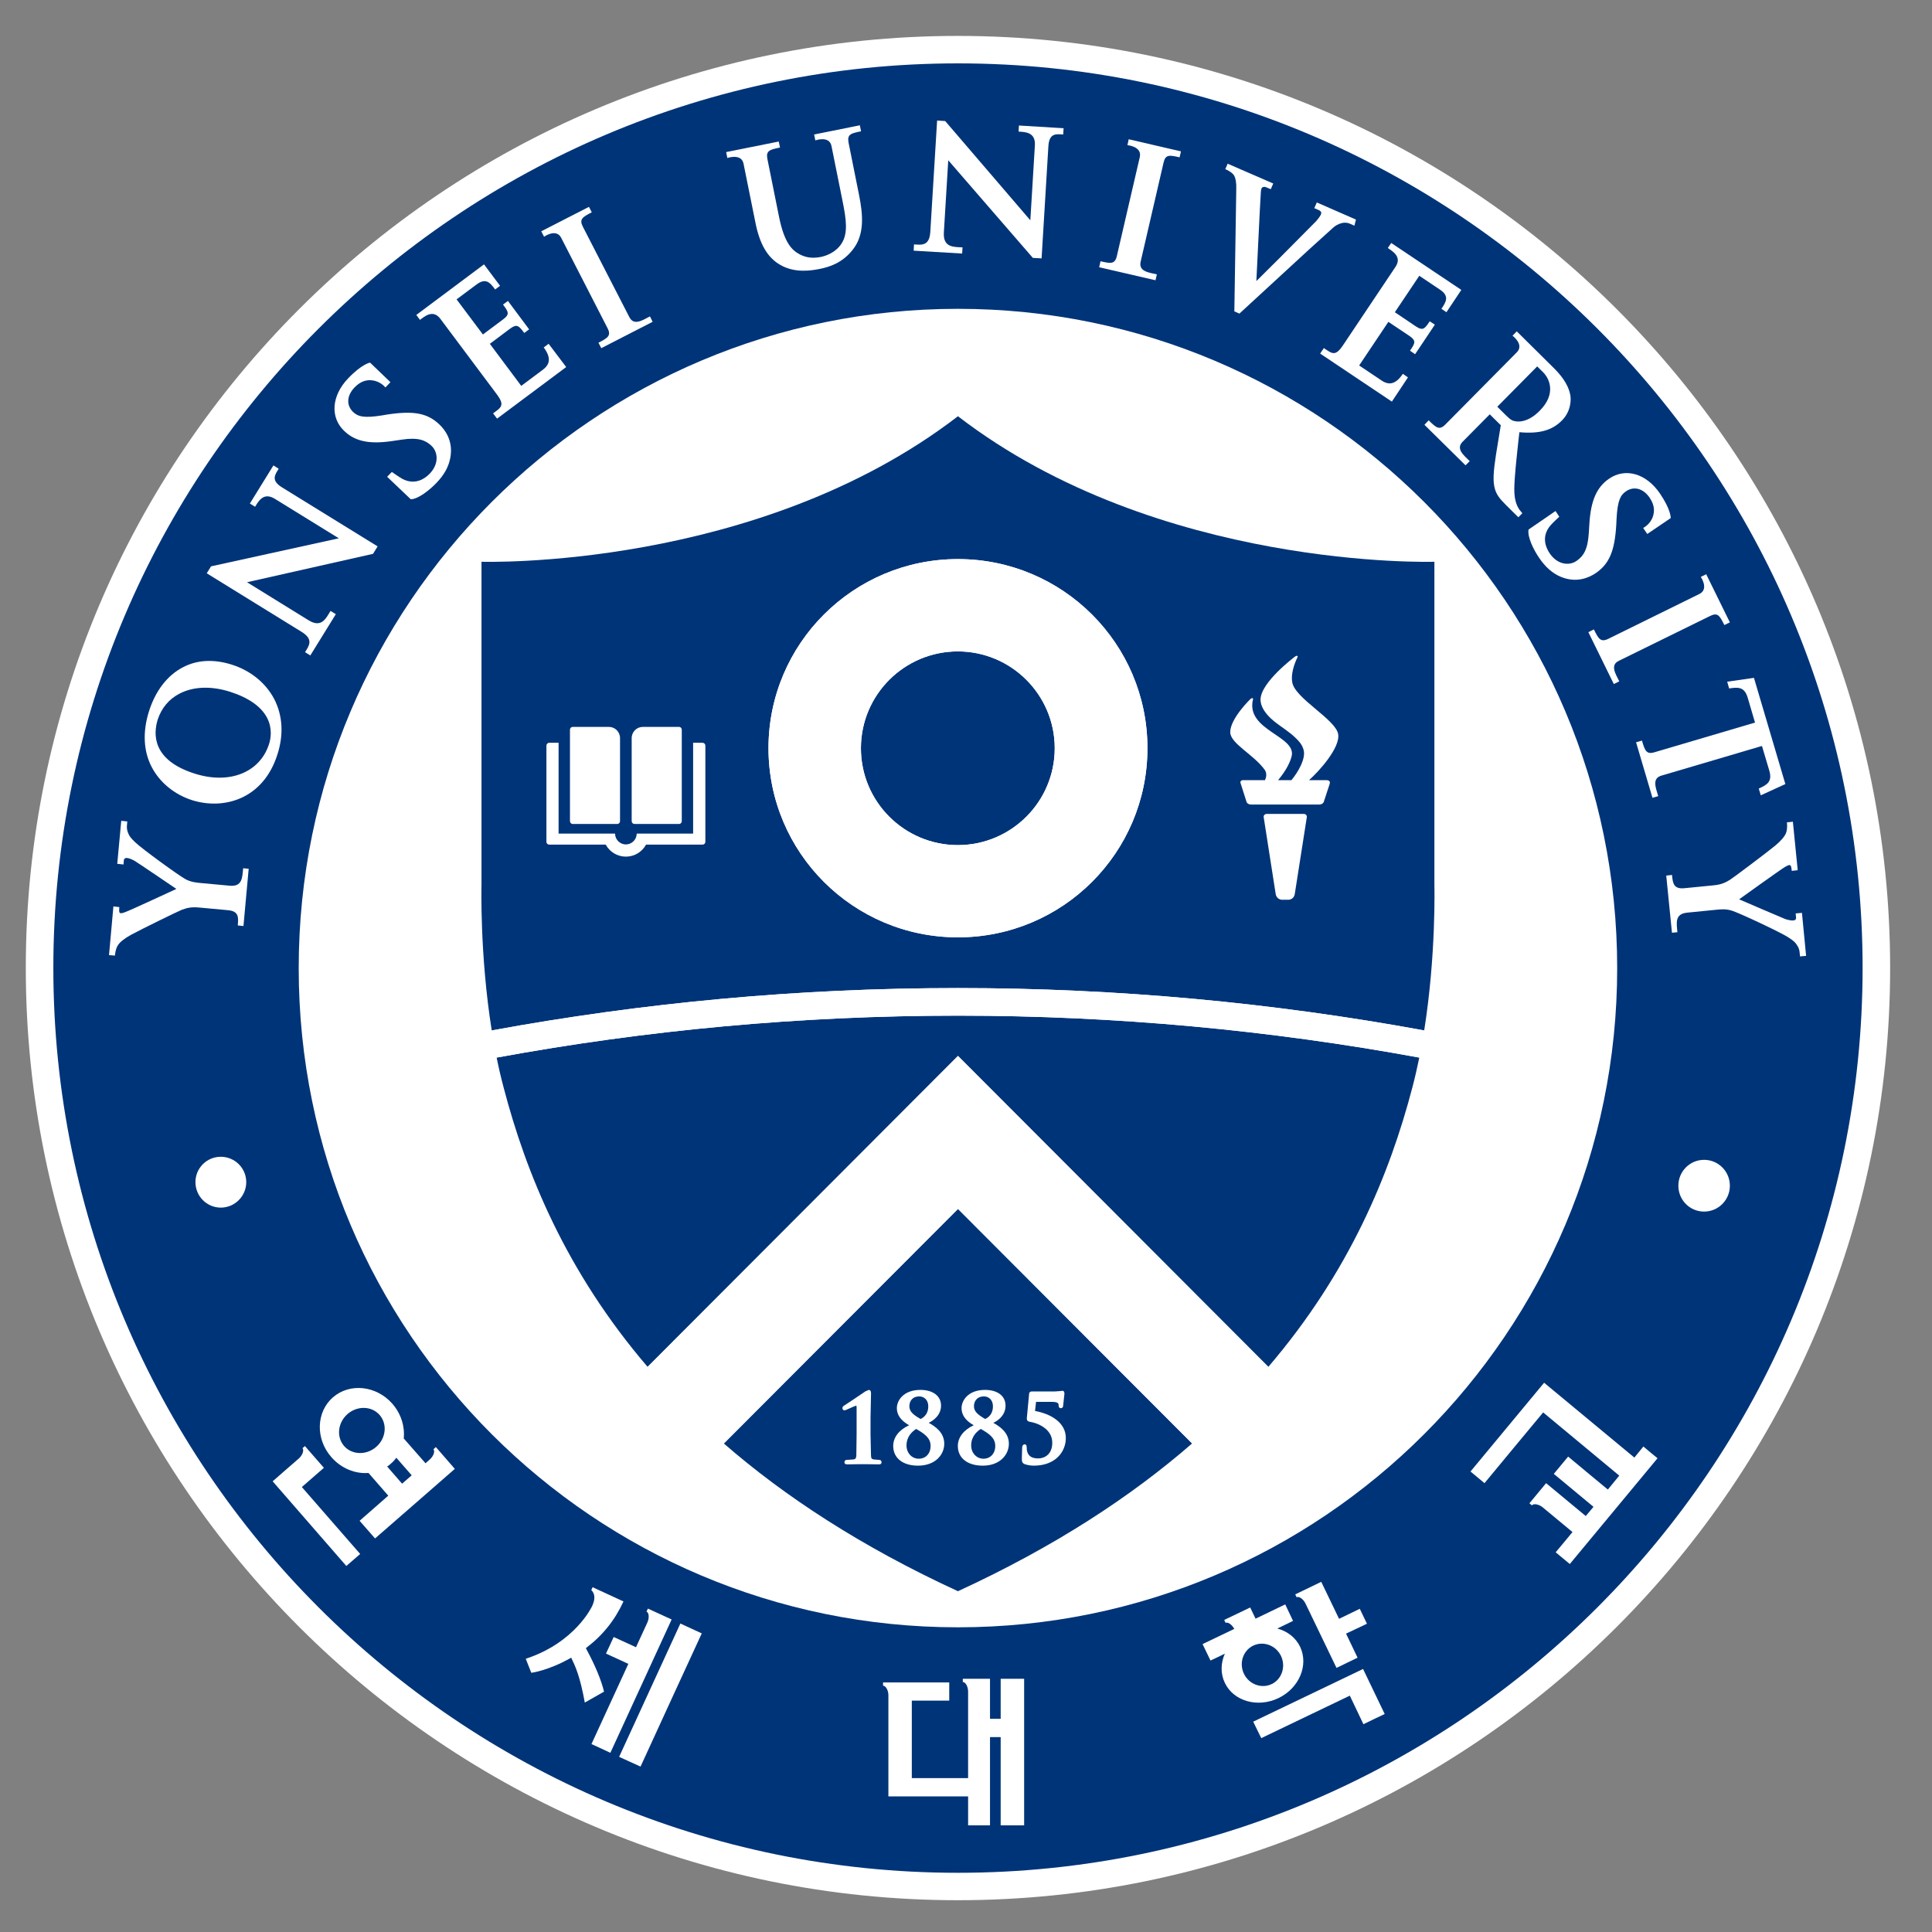 <?xml version="1.0" encoding="UTF-8" standalone="no"?>
<svg
   xmlns:dc="http://purl.org/dc/elements/1.1/"
   xmlns:cc="http://creativecommons.org/ns#"
   xmlns:rdf="http://www.w3.org/1999/02/22-rdf-syntax-ns#"
   xmlns:svg="http://www.w3.org/2000/svg"
   xmlns="http://www.w3.org/2000/svg"
   xmlns:sodipodi="http://sodipodi.sourceforge.net/DTD/sodipodi-0.dtd"
   xmlns:inkscape="http://www.inkscape.org/namespaces/inkscape"
   version="1.1"
   id="svg2"
   xml:space="preserve"
   width="1889.76"
   height="1889.76"
   viewBox="0 0 1889.76 1889.76"
   sodipodi:docname="연세대학교 심볼.ai"><rect x="0" y="0" width="1889.76" height="1889.76" fill="#808080" stroke="none"/><defs
     id="defs6"><clipPath
       clipPathUnits="userSpaceOnUse"
       id="clipPath18"><path
         d="M 0,1417.323 H 1417.323 V 0 H 0 Z"
         id="path16" /></clipPath></defs><sodipodi:namedview
     pagecolor="#ffffff"
     bordercolor="#666666"
     borderopacity="1"
     objecttolerance="10"
     gridtolerance="10"
     guidetolerance="10"
     inkscape:pageopacity="0"
     inkscape:pageshadow="2"
     inkscape:window-width="640"
     inkscape:window-height="480"
     id="namedview4" /><g
     id="g10"
     inkscape:groupmode="layer"
     inkscape:label="연세대학교 심볼"
     transform="matrix(1.333,0,0,-1.333,0,1889.76)"><g
       id="g12"><g
         id="g14"
         clip-path="url(#clipPath18)"><g
           id="g20"
           transform="translate(18.929,707.439)"><path
             d="m 0,0 c 0,-377.222 306.776,-684.117 683.914,-684.117 377.279,0 684.113,306.895 684.113,684.117 0,377.137 -306.834,683.883 -684.113,683.883 C 306.776,683.883 0,377.137 0,0"
             style="fill:#ffffff;fill-opacity:1;fill-rule:nonzero;stroke:none"
             id="path22" /></g><g
           id="g24"
           transform="translate(39.14,707.467)"><path
             d="m 0,0 c 0,365.997 297.852,663.706 663.761,663.706 366.108,0 663.847,-297.709 663.847,-663.706 0,-366.112 -297.739,-664.021 -663.847,-664.021 C 297.852,-664.021 0,-366.112 0,0"
             style="fill:#003478;fill-opacity:1;fill-rule:nonzero;stroke:none"
             id="path26" /></g><g
           id="g28"
           transform="translate(702.87,223.579)"><path
             d="m 0,0 c -267.105,0 -483.685,216.524 -483.685,483.687 0,267.28 216.58,483.801 483.685,483.801 267.19,0 483.8,-216.521 483.8,-483.801 C 483.8,216.524 267.19,0 0,0"
             style="fill:#ffffff;fill-opacity:1;fill-rule:nonzero;stroke:none"
             id="path30" /></g><g
           id="g32"
           transform="translate(143.414,550.25)"><path
             d="m 0,0 c 0,-10.273 8.29,-18.712 18.597,-18.712 10.304,0 18.685,8.439 18.685,18.712 0,10.281 -8.381,18.598 -18.685,18.598 C 8.29,18.598 0,10.281 0,0"
             style="fill:#ffffff;fill-opacity:1;fill-rule:nonzero;stroke:none"
             id="path34" /></g><g
           id="g36"
           transform="translate(1269.356,547.6)"><path
             d="m 0,0 c 0,-10.445 -8.438,-18.968 -18.92,-18.968 -10.505,0 -18.882,8.523 -18.882,18.968 0,10.48 8.377,19.004 18.882,19.004 C -8.438,19.004 0,10.48 0,0"
             style="fill:#ffffff;fill-opacity:1;fill-rule:nonzero;stroke:none"
             id="path38" /></g><g
           id="g40"
           transform="translate(197.451,871.797)"><path
             d="m 0,0 c -6.651,-20.989 -29.078,-29.883 -54.469,-21.822 -31.525,9.93 -30.519,29.163 -27.236,39.729 2.763,8.347 8.205,15.028 16.065,19.029 10.046,5.21 23.09,5.699 36.735,1.41 C -14.943,33.914 -5.788,27.406 -1.468,19.144 2.62,11.256 1.179,3.742 0,0 m -27.409,58.183 c -13.071,4.143 -25.448,3.568 -35.842,-1.958 -11.459,-5.96 -20.153,-17.244 -24.958,-32.533 -4.636,-14.941 -4.004,-28.96 2.042,-40.592 5.9,-11.372 16.728,-20.239 29.595,-24.355 22.889,-7.256 52.252,0.289 62.76,33.741 4.606,14.451 3.773,28.415 -2.419,40.449 -6.247,11.831 -17.271,20.871 -31.178,25.248"
             style="fill:#ffffff;fill-opacity:1;fill-rule:nonzero;stroke:none"
             id="path42" /></g><g
           id="g44"
           transform="translate(301.406,1051.325)"><path
             d="m 0,0 -17.33,16.497 3.454,3.541 c 0,0 5.845,-4.089 7.86,-5.156 9.442,-4.863 16.613,0.462 19.981,3.946 7.024,7.371 5.899,15.919 1.352,20.297 -4.319,4.115 -9.73,6.477 -21.879,4.635 l -7.198,-1.067 c -16.61,-2.417 -27.032,-0.228 -35.006,7.371 -10.508,9.989 -9.444,25.822 2.821,38.662 10.277,10.739 16.092,11.545 16.092,11.545 l 14.94,-14.366 -3.684,-3.884 c 0,0 -3.568,4.635 -9.815,5.237 -3.083,0.346 -7.803,0.058 -12.87,-5.237 -5.73,-6.019 -6.104,-13.071 -1.009,-17.995 3.541,-3.311 7.745,-4.633 21.162,-2.505 0,0 4.232,0.692 4.259,0.72 19.263,2.851 29.221,0.952 38.002,-7.484 C 25.105,50.985 31.409,42.75 28.993,30.285 27.783,23.78 24.442,17.761 18.771,11.918 13.59,6.536 5.384,0.085 0,0"
             style="fill:#ffffff;fill-opacity:1;fill-rule:nonzero;stroke:none"
             id="path46" /></g><g
           id="g48"
           transform="translate(1121.639,1029.099)"><path
             d="m 0,0 19.776,13.59 2.766,-4.176 c 0,0 -5.24,-4.837 -6.681,-6.621 -6.736,-8.235 -3.083,-16.265 -0.286,-20.354 5.696,-8.35 14.305,-9.098 19.515,-5.526 4.985,3.396 8.353,8.147 9.101,20.439 l 0.455,7.225 c 1.071,16.786 5.417,26.574 14.458,32.762 12,8.205 27.229,3.831 37.249,-10.824 8.353,-12.265 7.946,-18.107 7.946,-18.107 L 87.111,-3.253 84.091,1.182 c 0,0 5.269,2.475 7.197,8.521 0.918,2.963 1.696,7.571 -2.449,13.675 C 84.15,30.199 77.294,32.041 71.512,28.071 67.451,25.305 65.292,21.42 64.569,7.945 L 64.368,3.599 C 63.22,-15.862 59.219,-25.19 49.2,-32.042 44.646,-35.094 35.321,-39.583 23.605,-34.662 17.558,-32.127 12.377,-27.58 7.77,-20.786 3.568,-14.651 -1.01,-5.268 0,0"
             style="fill:#ffffff;fill-opacity:1;fill-rule:nonzero;stroke:none"
             id="path50" /></g><g
           id="g52"
           transform="translate(374.243,1176.47)"><path
             d="M 0,0 C 5.068,3.773 6.478,2.189 10.451,-3.137 L 14.02,-0.458 -1.525,20.384 -5.152,17.707 C -1.151,12.381 0,10.597 -5.094,6.824 L -19.895,-4.231 -39.209,21.537 c 0,0 11.572,8.605 14.566,10.852 6.821,5.094 9.904,1.641 13.734,-3.6 l 3.596,2.709 -11.773,15.718 -49.663,-37.109 2.678,-3.629 c 3.341,2.535 9.557,7.946 14.94,0.805 5.387,-7.225 41.459,-55.447 41.459,-55.447 6.162,-8.262 3.051,-9.642 -2.763,-13.961 l 2.936,-3.858 50.724,37.857 -12.898,17.071 -3.596,-2.675 c 5.611,-7.545 4.575,-12.438 -0.577,-16.323 C 20.728,-32.616 8.235,-41.945 8.235,-41.945 l -22.974,30.778 c 0,0 0,0.058 -0.058,0.084 z"
             style="fill:#ffffff;fill-opacity:1;fill-rule:nonzero;stroke:none"
             id="path54" /></g><g
           id="g56"
           transform="translate(1034.174,1171.202)"><path
             d="m 0,0 c 5.24,-3.568 4.207,-5.383 0.462,-10.852 l 3.745,-2.592 14.505,21.679 -3.769,2.473 C 11.259,5.21 9.964,3.514 4.693,7.024 L -10.651,17.36 7.283,44.106 c 0,0 11.952,-8.003 15.089,-10.106 7.052,-4.749 4.778,-8.779 1.149,-14.136 l 3.684,-2.504 10.913,16.381 -51.42,34.43 -2.529,-3.684 c 3.453,-2.362 10.621,-6.419 5.642,-13.845 -4.979,-7.457 -38.489,-57.494 -38.489,-57.494 -5.733,-8.578 -8.037,-6.13 -14.08,-2.1 l -2.706,-4.03 52.624,-35.24 11.806,17.764 -3.744,2.621 c -5.241,-7.831 -10.22,-8.524 -15.576,-4.925 -3.538,2.362 -16.494,11.055 -16.494,11.055 l 21.388,31.926 c 0,0 0.03,0.058 0.085,0.058 z"
             style="fill:#ffffff;fill-opacity:1;fill-rule:nonzero;stroke:none"
             id="path58" /></g><g
           id="g60"
           transform="translate(427.675,1251.35)"><path
             d="m 0,0 c -2.793,5.471 -0.231,7.055 6.563,10.539 l -2.07,4 -35.008,-17.935 2.073,-3.972 c 0,0 8.894,6.304 12.551,-0.805 1.784,-3.542 34.057,-66.391 34.057,-66.391 2.823,-5.499 0.058,-7.137 -6.707,-10.594 l 2.071,-3.999 37.686,19.344 -1.957,3.973 C 43.587,-68.776 37.425,-72.892 34.115,-66.329 30.747,-59.852 0,0 0,0"
             style="fill:#ffffff;fill-opacity:1;fill-rule:nonzero;stroke:none"
             id="path62" /></g><g
           id="g64"
           transform="translate(630.352,1274.641)"><path
             d="m 0,0 -7.688,38.376 c -1.152,6.104 1.7,6.794 9.183,8.32 l -0.92,4.404 -33.538,-6.763 0.891,-4.319 c 0,0 10.307,3.714 11.861,-4.174 0.316,-1.556 8.149,-40.534 8.149,-40.534 2.618,-13.014 4.201,-23.495 -0.866,-31.124 -4.548,-6.909 -12.031,-9.037 -14.968,-9.672 -4.435,-0.806 -9.703,-1.295 -15.749,1.93 -5.499,2.936 -11.228,8.32 -15.085,27.606 l -8.521,42.35 c -1.182,6.046 1.696,6.851 9.268,8.377 l -0.948,4.405 -38.577,-7.743 0.863,-4.346 c 0,0 10.335,3.626 11.888,-4.177 0.347,-1.753 8.697,-43.097 8.697,-43.097 3.106,-15.776 8.779,-25.536 17.791,-30.889 11.372,-6.825 24.154,-4.231 29.595,-3.195 7.253,1.495 16.554,4.405 24.239,14.308 C 4.261,-28.817 2.851,-14.192 0,0"
             style="fill:#ffffff;fill-opacity:1;fill-rule:nonzero;stroke:none"
             id="path66" /></g><g
           id="g68"
           transform="translate(853.81,1298.362)"><path
             d="m 0,0 c 1.386,6.077 4.322,5.587 11.745,3.86 l 1.04,4.375 -38.374,8.897 -0.924,-4.347 c 0,0 10.828,-0.893 9.071,-8.724 -0.894,-3.83 -16.846,-72.664 -16.846,-72.664 -1.41,-6.073 -4.517,-5.499 -11.977,-3.8 l -1.003,-4.377 41.34,-9.557 1.01,4.32 c -6.22,1.38 -13.533,2.216 -11.892,9.356 C -15.144,-65.551 0,0 0,0"
             style="fill:#ffffff;fill-opacity:1;fill-rule:nonzero;stroke:none"
             id="path70" /></g><g
           id="g72"
           transform="translate(1254.899,965.706)"><path
             d="m 0,0 c 5.557,2.735 6.997,0.2 10.396,-6.679 l 4.061,1.958 -17.363,35.325 -3.976,-1.958 c 0,0 6.22,-8.982 -1.034,-12.524 -3.537,-1.757 -66.934,-32.962 -66.934,-32.962 -5.587,-2.679 -7.113,0.115 -10.505,6.966 l -4.031,-2.045 18.682,-38.06 4.001,1.988 c -2.821,5.672 -6.852,11.861 -0.286,15.086 C -60.398,-29.625 0,0 0,0"
             style="fill:#ffffff;fill-opacity:1;fill-rule:nonzero;stroke:none"
             id="path74" /></g><g
           id="g76"
           transform="translate(1287.028,920.277)"><path
             d="m 0,0 -19.63,-2.821 1.411,-4.951 c 6.529,0.978 11.222,1.352 13.642,-6.852 0.462,-1.526 1.356,-4.551 5.355,-18.196 -10.966,-3.252 -73.815,-21.794 -73.815,-21.794 -5.928,-1.755 -6.998,1.267 -9.156,8.581 l -4.317,-1.238 12.031,-40.738 4.232,1.21 c -1.781,6.131 -4.718,12.955 2.25,15.028 6.504,1.9 64.344,19.001 73.87,21.792 4.031,-13.587 4.955,-16.609 5.387,-18.107 2.413,-8.205 -1.757,-10.451 -7.745,-13.157 l 1.495,-4.951 18.025,8.261 z"
             style="fill:#ffffff;fill-opacity:1;fill-rule:nonzero;stroke:none"
             id="path78" /></g><g
           id="g80"
           transform="translate(1129.9,1116.36)"><path
             d="m 0,0 c -7.86,-7.977 -14.427,-8.35 -17.618,-7.86 -2.481,0.345 -3.83,1.067 -7.259,4.434 l -6.329,6.278 29.278,29.594 4.286,-4.235 C 7.168,23.463 12.178,12.32 0,0 M 22.342,11.545 C 20.7,20.038 14.913,26.686 9.472,32.042 l -26.403,26.141 -3.107,-3.225 c 0,0 8.779,-6.45 3.167,-12.15 -2.796,-2.848 -52.483,-53.027 -52.483,-53.027 -4.377,-4.406 -6.766,-2.278 -12.208,3.106 l -3.106,-3.28 30.142,-29.74 3.076,3.051 c -4.517,4.493 -10.335,9.041 -5.18,14.281 l 19.892,20.095 8.092,-8.003 -3.514,-21.536 c -1.872,-12.351 -2.505,-19.719 -0.718,-25.506 1.149,-3.8 3.107,-6.594 8.031,-11.515 l 9.095,-8.983 2.912,2.964 -2.134,2.593 c -1.094,1.669 -3.884,5.785 -3.769,15.344 0.171,9.242 1.496,20.814 3.052,35.495 0,0 0.516,4.694 0.693,6.019 14.536,-1.295 23.977,1.268 31.206,8.608 6.62,6.679 6.852,15.141 6.134,18.771"
             style="fill:#ffffff;fill-opacity:1;fill-rule:nonzero;stroke:none"
             id="path82" /></g><g
           id="g84"
           transform="translate(148.019,769.653)"><path
             d="m 0,0 c -4.004,0.374 -7.688,0.69 -11.803,2.821 -4.925,2.648 -32.331,22.542 -36.967,27.12 -3.079,2.936 -4.289,4.316 -5.209,6.764 -0.806,1.93 -1.037,3.799 -0.922,5.125 0.116,1.179 0.286,3.425 0.286,3.425 l -4.432,0.462 -2.936,-31.555 4.605,-0.489 c 0,0 0.204,2.392 0.262,3.313 0.084,0.864 1.064,1.584 2.185,1.468 1.583,-0.115 3.514,-0.893 5.815,-2.188 1.815,-1.009 30.519,-20.528 30.519,-20.528 0,0 -33.857,-15.718 -36.966,-16.785 -0.663,-0.316 -2.851,-1.149 -3.831,-1.036 -0.431,0.03 -0.978,0.346 -1.064,0.951 0,0.028 -0.115,0.663 -0.115,0.663 -0.085,0.805 0.115,2.878 0.115,2.878 l -4.346,0.489 -3.225,-35.728 4.347,-0.343 c 0,0 0.289,4.893 2.304,7.799 1.553,2.304 5.009,4.982 9.441,7.399 6.939,3.83 35.583,17.822 37.456,18.454 3.772,1.298 6.45,2.188 12.87,1.584 0,0 12.809,-1.18 20.812,-1.927 8.004,-0.694 7.831,-5.098 7.257,-11.199 l 4.173,-0.435 3.83,42.034 L 30.4,10.91 C 29.768,3.916 29.768,-2.736 20.554,-1.9 11.313,-1.009 0,0 0,0"
             style="fill:#ffffff;fill-opacity:1;fill-rule:nonzero;stroke:none"
             id="path86" /></g><g
           id="g88"
           transform="translate(1258.729,750.047)"><path
             d="m 0,0 c 3.915,0.404 7.66,0.806 12.092,-0.605 5.325,-1.611 35.984,-15.977 41.4,-19.576 3.6,-2.389 5.034,-3.483 6.421,-5.756 1.149,-1.7 1.726,-3.484 1.842,-4.868 0.115,-1.121 0.346,-3.367 0.346,-3.367 l 4.462,0.404 -3.051,31.552 -4.609,-0.404 c 0,0 0.261,-2.417 0.317,-3.283 0.085,-0.863 -0.694,-1.784 -1.813,-1.87 -1.586,-0.173 -3.629,0.201 -6.134,1.007 -1.957,0.72 -33.856,14.48 -33.856,14.48 0,0 30.288,21.765 33.108,23.407 0.663,0.431 2.675,1.641 3.63,1.726 0.432,0.115 1.003,-0.143 1.204,-0.717 0.031,-0.031 0.231,-0.606 0.231,-0.606 0.262,-0.808 0.431,-2.935 0.431,-2.935 l 4.378,0.489 -3.539,35.583 -4.377,-0.462 c 0,0 0.633,-4.922 -0.778,-8.147 -1.094,-2.505 -4,-5.787 -7.86,-8.982 C 37.74,42.033 12.207,22.859 10.511,21.907 7.052,19.922 4.608,18.539 -1.788,17.934 c 0,0 -12.809,-1.295 -20.785,-2.042 -8.031,-0.864 -8.694,3.511 -9.265,9.702 l -4.231,-0.462 4.201,-41.944 4,0.4 c -0.694,7.056 -1.928,13.503 7.344,14.37 C -11.368,-1.094 0,0 0,0"
             style="fill:#ffffff;fill-opacity:1;fill-rule:nonzero;stroke:none"
             id="path90" /></g><g
           id="g92"
           transform="translate(277.079,1016.749)"><path
             d="m 0,0 -3.337,-5.468 -92.472,-20.844 45.17,-27.925 c 9.588,-5.904 12.813,1.553 16.093,6.879 l 3.887,-2.39 -18.712,-30.285 -3.888,2.389 c 2.967,4.752 6.508,9.384 -2.59,14.971 -9.097,5.615 -69.526,42.924 -69.526,42.924 l 3.14,5.098 c 15.775,3.483 91.318,20.034 93.765,20.581 0,0 -38.522,23.81 -46.927,28.963 -8.292,5.125 -11.976,-1.7 -14.512,-5.815 l -3.826,2.362 17.271,27.953 3.888,-2.42 c -2.763,-4.432 -5.873,-8.551 2.42,-13.672 C -61.81,38.176 0,0 0,0"
             style="fill:#ffffff;fill-opacity:1;fill-rule:nonzero;stroke:none"
             id="path94" /></g><g
           id="g96"
           transform="translate(764.308,1228.091)"><path
             d="m 0,0 -6.419,0.344 -62.071,71.627 -3.225,-52.97 c -0.69,-11.229 7.371,-10.596 13.703,-10.94 l -0.286,-4.519 -35.583,2.1 0.259,4.605 c 5.641,-0.373 11.371,-1.295 11.976,9.356 0.663,10.712 4.979,81.531 4.979,81.531 l 5.93,-0.373 c 10.539,-12.236 60.858,-70.935 62.476,-72.835 0,0 2.759,45.198 3.337,54.958 0.602,9.787 -7.113,9.815 -11.945,10.134 l 0.23,4.462 32.786,-1.987 -0.285,-4.606 C 10.652,91.231 5.581,92.067 4.979,82.279 4.402,72.549 0,0 0,0"
             style="fill:#ffffff;fill-opacity:1;fill-rule:nonzero;stroke:none"
             id="path98" /></g><g
           id="g100"
           transform="translate(993.843,1252.071)"><path
             d="m 0,0 1.125,4.492 -28.707,12.552 -1.842,-4.174 3.367,-1.468 c 1.095,-0.462 1.958,-1.411 1.703,-2.477 -0.376,-1.584 -1.988,-3.542 -3.575,-5.469 l -26.713,-26.92 c 0,0 -15.173,-15.086 -17.301,-17.186 0.115,2.504 1.78,36.908 2.534,51.879 l 0.748,13.24 c 0.116,0.694 0.024,2.536 0.888,3.399 0.261,0.374 1.417,1.009 3.051,0.316 l 3.368,-1.411 1.789,4.174 -33.426,14.539 -1.757,-4 c 0,0 4.639,-1.873 6.335,-4.463 1.295,-2.045 1.902,-5.845 1.726,-10.25 l -1.41,-89.649 3.714,-1.639 50.898,46.866 18.256,16.527 c 0,0 6.013,5.295 12.092,2.505 z"
             style="fill:#ffffff;fill-opacity:1;fill-rule:nonzero;stroke:none"
             id="path102" /></g><g
           id="g104"
           transform="translate(734.282,185.813)"><path
             d="M 0,0 V -29.394 H -7.83 V 0 h -19.953 v -2.365 c 1.985,0 3.885,-3.422 3.885,-7.022 v -63.51 h -41.313 v 56.86 h 27.467 v 13.356 h -48.569 v -2.388 c 1.958,0 3.916,-3.339 3.916,-6.998 v -74.248 h 58.499 v -21.242 H -7.83 V -42.78 H 0 v -64.777 H 17.21 L 17.21,0 Z"
             style="fill:#ffffff;fill-opacity:1;fill-rule:nonzero;stroke:none"
             id="path106" /></g><g
           id="g108"
           transform="translate(1199.278,348.122)"><path
             d="m 0,0 c -13.788,11.46 -65.463,54.325 -66.211,54.903 h -0.03 c 0,0 -53.262,-64.144 -54.01,-65.123 0.778,-0.601 9.472,-7.83 10.28,-8.548 0.718,0.98 43.037,51.907 43.037,51.907 0,0 43.389,-36.014 55.852,-46.38 -4.633,-5.702 -8.378,-10.22 -8.378,-10.22 0,0 -28.3,23.406 -29.132,24.185 -0.723,-0.895 -9.874,-11.892 -10.536,-12.67 0.833,-0.748 29.133,-24.184 29.133,-24.184 l -5.673,-6.766 c 0,0 -28.214,23.381 -29.107,24.128 -0.688,-0.837 -11.516,-13.963 -12.233,-14.772 0.487,-0.401 1.265,-1.119 1.781,-1.495 h 0.061 c 1.265,1.556 5.126,0.778 7.886,-1.466 l 21.88,-18.141 c 0,0 -11.6,-14.049 -12.348,-14.852 0.803,-0.662 9.526,-7.945 10.365,-8.609 0.717,0.918 63.652,76.753 64.369,77.617 C 16.153,0.115 7.43,7.399 6.621,8.122 6.396,7.775 3.66,4.407 0,0"
             style="fill:#ffffff;fill-opacity:1;fill-rule:nonzero;stroke:none"
             id="path110" /></g><g
           id="g112"
           transform="translate(499.246,226.345)"><path
             d="m 0,0 c -0.462,-1.125 -44.45,-96.699 -44.939,-97.824 0.979,-0.377 14.682,-6.767 15.718,-7.144 0.374,1.071 44.45,96.675 44.939,97.77 H 15.633 C 15.633,-7.198 1.064,-0.433 0,0"
             style="fill:#ffffff;fill-opacity:1;fill-rule:nonzero;stroke:none"
             id="path114" /></g><g
           id="g116"
           transform="translate(475.438,237.312)"><path
             d="m 0,0 c -0.319,-0.602 -0.75,-1.58 -1.067,-2.188 h 0.058 c 1.842,-0.833 2.1,-4.718 0.605,-8.032 l -8.35,-18.134 c 0,0 -15.372,7.021 -16.381,7.513 -0.459,-0.947 -5.153,-11.259 -5.642,-12.177 1.006,-0.431 16.411,-7.544 16.411,-7.544 0,0 -26.603,-57.779 -27.062,-58.842 0.978,-0.377 12.925,-5.989 13.876,-6.42 0.459,1.063 44.449,96.784 44.939,97.793 l -0.03,0.061 C 17.357,-7.97 1.006,-0.456 0,0"
             style="fill:#ffffff;fill-opacity:1;fill-rule:nonzero;stroke:none"
             id="path118" /></g><g
           id="g120"
           transform="translate(430.439,207.231)"><path
             d="M 0,0 -0.517,1.034 -0.144,1.38 C 11.861,10.476 20.731,21.588 27.062,35.321 26.114,35.814 5.355,45.311 4.404,45.772 4.146,45.225 3.657,44.161 3.426,43.614 3.657,43.443 7.86,40.16 4.204,32.27 V 32.185 C 3.973,31.692 -8.205,5.21 -44.651,-6.736 c 0.402,-1.039 3.773,-9.472 4.059,-10.28 h 0.057 c 0.146,0 12.208,1.471 28.674,10.766 l 0.547,0.316 0.261,-0.546 c 2.448,-5.065 6.189,-12.694 9.731,-32.385 1.468,0.833 13.414,7.63 14.107,8 C 10.854,-22.688 6.361,-11.722 0,0"
             style="fill:#ffffff;fill-opacity:1;fill-rule:nonzero;stroke:none"
             id="path122" /></g><g
           id="g124"
           transform="translate(925.498,142.255)"><path
             d="m 0,0 c 1.003,0.486 64.977,31.176 64.977,31.176 0,0 9.526,-19.923 9.988,-20.956 1.034,0.486 14.597,7.082 15.606,7.483 C 90.078,18.712 75.251,49.718 74.704,50.751 73.609,50.234 -4.778,12.578 -5.903,12.092 -5.417,11.113 -0.517,0.894 0,0"
             style="fill:#ffffff;fill-opacity:1;fill-rule:nonzero;stroke:none"
             id="path126" /></g><g
           id="g128"
           transform="translate(969.513,256.949)"><path
             d="m 0,0 c -1.003,-0.517 -18.104,-8.725 -19.083,-9.21 0.255,-0.523 0.748,-1.502 1.033,-2.135 v 0.032 c 1.812,0.917 4.98,-1.412 6.535,-4.694 0,0 22.197,-46.095 22.714,-47.158 0.924,0.517 14.572,7.027 15.46,7.514 -0.457,0.954 -8.463,17.648 -8.463,17.648 0,0 14.335,6.821 15.344,7.253 -0.462,1.04 -4.809,10.08 -5.265,10.974 C 27.297,-20.238 13.071,-27.15 13.071,-27.15 13.071,-27.15 0.492,-1.009 0,0"
             style="fill:#ffffff;fill-opacity:1;fill-rule:nonzero;stroke:none"
             id="path130" /></g><g
           id="g132"
           transform="translate(933.152,181.922)"><path
             d="m 0,0 c -7.483,-3.599 -16.664,-0.2 -20.378,7.575 -3.715,7.8 -0.663,17.01 6.82,20.639 7.515,3.599 16.67,0.171 20.385,-7.568 C 10.511,12.84 7.489,3.569 0,0 m -34.373,0.863 c 6.42,-13.471 24.068,-18.451 39.327,-11.168 15.23,7.315 22.312,24.184 15.892,37.711 C 17.563,34.173 11.404,38.835 4.121,40.769 10.827,43.936 15.405,46.21 15.66,46.38 15.204,47.305 10.365,57.493 9.934,58.472 8.9,57.955 -11.831,47.991 -11.831,47.991 c 0,0 -3.514,7.259 -3.945,8.207 0,0 -18.08,-8.608 -19.059,-9.126 0.231,-0.607 0.723,-1.555 1.009,-2.187 v 0.054 c 1.587,0.693 4.292,-1.003 6.018,-3.854 l 0.347,-0.608 c 0,0 -22.196,-10.59 -23.266,-11.138 0.493,-0.924 5.356,-11.112 5.818,-12.062 0.316,0.086 4.493,2.128 10.536,5.01 -3.052,-6.857 -3.283,-14.597 0,-21.424"
             style="fill:#ffffff;fill-opacity:1;fill-rule:nonzero;stroke:none"
             id="path134" /></g><g
           id="g136"
           transform="translate(237.669,340.608)"><path
             d="m 0,0 v 0 c 0,0 -13.186,15.174 -13.934,15.977 -0.462,-0.402 -1.325,-1.12 -1.787,-1.581 h 0.03 c 1.295,-1.527 -0.03,-5.18 -2.705,-7.545 0,0 -18.454,-16.006 -19.202,-16.755 0.69,-0.833 53.344,-61.232 54.065,-62.125 0.835,0.748 9.356,8.176 10.161,8.808 -0.805,0.924 -42.808,49.117 -42.808,49.117 0,0 15.345,13.386 16.18,14.104"
             style="fill:#ffffff;fill-opacity:1;fill-rule:nonzero;stroke:none"
             id="path138" /></g><g
           id="g140"
           transform="translate(255.029,380.082)"><path
             d="M 0,0 C 7.226,6.243 17.704,5.957 23.549,-0.724 29.336,-7.375 28.242,-17.91 20.986,-24.13 13.846,-30.373 3.223,-30.087 -2.535,-23.467 -8.35,-16.755 -7.198,-6.305 0,0 m 47.07,-44.97 -7.055,-6.134 c 0,0 -5.958,6.882 -10.94,12.584 0.921,0.603 1.842,1.265 2.678,2.074 1.557,1.319 2.879,2.759 4.031,4.371 C 40.65,-37.687 47.07,-44.97 47.07,-44.97 m -31.697,1.727 c 4.923,-5.642 14.507,-16.67 14.507,-16.67 0,0 -20.18,-17.703 -21.043,-18.427 0.72,-0.833 10.709,-12.232 11.344,-12.955 0.891,0.693 57.694,50.325 58.527,51.043 -0.721,0.863 -13.156,15.144 -13.904,16.007 -0.462,-0.432 -1.325,-1.118 -1.784,-1.642 1.322,-1.465 0,-5.149 -2.767,-7.538 l -3.051,-2.705 c 0,0 -13.01,14.852 -15.977,18.22 0.893,8.693 -1.872,17.965 -8.292,25.393 -11.746,13.417 -31.294,15.545 -43.672,4.748 -12.35,-10.736 -12.898,-30.488 -1.179,-43.814 7.252,-8.378 17.587,-12.438 27.291,-11.66"
             style="fill:#ffffff;fill-opacity:1;fill-rule:nonzero;stroke:none"
             id="path142" /></g><g
           id="g144"
           transform="translate(702.87,939.68)"><path
             d="m 0,0 c -39.297,0 -71.136,-31.838 -71.136,-71.05 0,-39.24 31.839,-71.081 71.136,-71.081 39.181,0 71.081,31.841 71.081,71.081 C 71.081,-31.838 39.181,0 0,0"
             style="fill:#003478;fill-opacity:1;fill-rule:nonzero;stroke:none"
             id="path146" /></g><g
           id="g148"
           transform="translate(531.144,358.457)"><path
             d="m 0,0 c 44.565,-38.774 100.703,-75.658 171.784,-108.39 71.083,32.732 127.22,69.616 171.813,108.42 L 171.814,172.133 Z"
             style="fill:#003478;fill-opacity:1;fill-rule:nonzero;stroke:none"
             id="path150" /></g><g
           id="g152"
           transform="translate(702.9,729.867)"><path
             d="m 0,0 c -76.78,0 -138.994,62.126 -138.994,138.821 0,76.607 62.214,138.735 138.994,138.735 76.867,0 139.078,-62.128 139.078,-138.735 C 139.078,62.126 76.867,0 0,0 m 349.639,38.289 v 237.31 c 0,0 -202.299,-6.478 -349.612,106.778 C -147.256,269.121 -349.585,275.599 -349.585,275.599 V 38.289 c 0,0 -1.356,-50.897 7.514,-106.603 110.721,20.323 224.984,31.089 342.129,31.089 117.087,0 231.349,-10.766 342.097,-31.089 8.84,55.706 7.484,106.603 7.484,106.603"
             style="fill:#003478;fill-opacity:1;fill-rule:nonzero;stroke:none"
             id="path154" /></g><g
           id="g156"
           transform="translate(364.425,641.63)"><path
             d="M 0,0 C 1.499,-7.397 3.197,-14.772 5.155,-22.056 21.536,-84.729 50.899,-157.049 110.782,-226.944 L 338.533,1.211 566.252,-226.944 c 59.852,69.895 89.247,142.215 105.655,204.888 1.933,7.284 3.599,14.659 5.125,22.056 C 567.432,20.147 454.294,30.774 338.533,30.774 222.714,30.774 109.6,20.147 0,0"
             style="fill:#003478;fill-opacity:1;fill-rule:nonzero;stroke:none"
             id="path158" /></g><g
           id="g160"
           transform="translate(465.535,813.067)"><path
             d="m 0,0 h 32.762 c 1.092,0 1.985,0.921 1.985,2.073 v 67.108 c 0,1.122 -0.893,2.043 -1.985,2.043 H 6.216 c -4.548,0 -8.234,-3.658 -8.234,-8.232 V 2.073 C -2.018,0.921 -1.094,0 0,0"
             style="fill:#ffffff;fill-opacity:1;fill-rule:nonzero;stroke:none"
             id="path162" /></g><g
           id="g164"
           transform="translate(420.25,813.067)"><path
             d="m 0,0 h 32.704 c 1.122,0 2.015,0.921 2.015,2.073 v 60.919 c 0,4.574 -3.657,8.232 -8.207,8.232 L 0,71.224 c -1.125,0 -2.016,-0.921 -2.016,-2.043 V 2.073 C -2.016,0.921 -1.125,0 0,0"
             style="fill:#ffffff;fill-opacity:1;fill-rule:nonzero;stroke:none"
             id="path166" /></g><g
           id="g168"
           transform="translate(515.542,872.63)"><path
             d="m 0,0 h -6.94 v -66.646 h -41.371 l -0.057,-0.69 c -0.374,-4.061 -3.827,-7.255 -7.915,-7.255 -4.062,0 -7.572,3.194 -7.888,7.255 l -0.089,0.69 h -41.398 V 0 h -6.908 c -1.095,0 -2.016,-0.949 -2.016,-2.042 v -70.65 c 0,-1.121 0.921,-2.042 2.016,-2.042 h 41.485 c 2.879,-5.241 8.405,-8.809 14.798,-8.809 6.389,0 11.976,3.568 14.797,8.809 H 0 c 1.122,0 2.042,0.921 2.042,2.042 v 70.65 C 2.042,-0.949 1.122,0 0,0"
             style="fill:#ffffff;fill-opacity:1;fill-rule:nonzero;stroke:none"
             id="path170" /></g><g
           id="g172"
           transform="translate(956.589,820.438)"><path
             d="m 0,0 h -27.005 c -1.441,0 -2.506,-1.009 -2.305,-2.393 l 8.81,-56.425 c 0.347,-2.274 2.279,-4.174 4.724,-4.174 h 4.577 c 2.45,0 4.378,1.9 4.693,4.174 l 8.84,56.425 C 2.534,-1.009 1.471,0 0,0"
             style="fill:#ffffff;fill-opacity:1;fill-rule:nonzero;stroke:none"
             id="path174" /></g><g
           id="g176"
           transform="translate(960.504,845.197)"><path
             d="m 0,0 c 6.997,6.073 23.144,23.865 21.417,33.798 -1.842,10.852 -31.983,26.342 -33.71,38.145 -0.979,5.296 1.064,12.637 3.915,18.339 0.377,1.094 -0.693,1.295 -1.842,0.431 -0.547,-0.462 -25.133,-18.827 -25.333,-31.551 -0.06,-5.01 3.484,-10.567 9.527,-15.576 4.893,-4.088 11.343,-7.775 16.353,-12.724 2.36,-2.304 4.347,-4.378 5.557,-8.034 C -1.673,16.034 -8.579,5.152 -12.87,0 h -9.813 c 4.025,4.778 8.287,11.109 9.927,17.359 4.007,15.199 -33.971,19.029 -28.299,41.973 h -0.024 c 0.316,0.835 -0.639,1.182 -1.557,0.489 C -43.037,59.535 -57.664,45.313 -57.779,35.379 -57.895,26.831 -40.423,18.885 -32.27,7.31 -30.86,4.835 -31.206,2.301 -32.301,0 h -15.52 c 0,0 -3.623,0.458 -2.098,-3.052 l 4.171,-13.071 c 0,0 0.754,-1.757 3.283,-1.757 H 7.459 c 2.59,0 3.337,1.757 3.337,1.757 l 4.348,13.214 C 16.237,0.258 12.693,0 12.693,0 Z"
             style="fill:#ffffff;fill-opacity:1;fill-rule:nonzero;stroke:none"
             id="path178" /></g><g
           id="g180"
           transform="translate(635.072,396.745)"><path
             d="m 0,0 c -2.475,-1.781 -15.314,-10.244 -15.691,-10.505 -0.833,-0.401 -1.207,-1.149 -1.207,-1.788 0,-0.978 0.66,-1.695 1.468,-1.695 l 1.21,0.345 2.128,0.95 c 1.526,0.662 4.751,2.133 5.413,2.188 0.143,-0.201 0.173,-1.44 0.173,-1.44 v -8.95 -10.943 l -0.203,-15.345 c -0.228,-2.073 -0.517,-2.449 -1.958,-2.79 l -5.295,-0.377 c -0.778,0 -1.468,-0.662 -1.468,-1.726 0,-0.717 0.316,-1.526 2.101,-1.526 l 8.292,0.116 h 3.395 2.937 l 8.492,-0.116 c 1.73,0 2.016,0.809 2.016,1.526 0,1.064 -0.748,1.726 -1.496,1.726 l -4.347,0.377 c -1.41,0.317 -1.814,0.717 -1.899,2.79 l -0.347,15.345 v 12.67 l 0.347,16.87 v 0.979 C 4.061,0.87 2.82,1.04 2.419,1.04 Z"
             style="fill:#ffffff;fill-opacity:1;fill-rule:nonzero;stroke:none"
             id="path182" /></g><g
           id="g184"
           transform="translate(667.287,385.839)"><path
             d="m 0,0 c 0,3.307 1.873,7.167 7.313,7.167 3.225,0 6.563,-2.334 6.563,-7.313 0,-5.294 -3.022,-8.061 -5.672,-9.241 C 2.073,-5.934 0,-3.514 0,0 m -9.183,-1.387 c 0,-6.419 4.778,-10.188 8.982,-12.608 -7.341,-3.337 -11.66,-8.863 -11.66,-15.198 0,-9.01 7.198,-14.452 18.195,-14.452 12.694,0 19.26,8.032 19.26,16.093 0,8.317 -6.621,12.67 -11.402,15.344 3.052,1.466 9.04,5.356 9.04,12.64 0,7.106 -6.046,11.514 -15.055,11.514 -12.755,0 -17.36,-8.007 -17.36,-13.333 m 7.082,-27.46 c 0,6.652 4.259,10.335 7.11,12.147 5.672,-3.338 10.566,-6.36 10.566,-12.463 0,-5.587 -3.511,-9.387 -8.694,-9.387 -5.067,0 -8.982,4.177 -8.982,9.703"
             style="fill:#ffffff;fill-opacity:1;fill-rule:nonzero;stroke:none"
             id="path186" /></g><g
           id="g188"
           transform="translate(714.676,385.839)"><path
             d="m 0,0 c 0,3.307 1.957,7.167 7.368,7.167 3.253,0 6.567,-2.334 6.567,-7.313 0,-5.294 -2.998,-8.061 -5.734,-9.241 C 2.213,-5.934 0,-3.514 0,0 m -9.098,-1.387 c 0,-6.419 4.721,-10.188 8.922,-12.608 -7.253,-3.337 -11.657,-8.863 -11.657,-15.198 0,-9.01 7.255,-14.452 18.308,-14.452 12.584,0 19.144,8.032 19.144,16.093 0,8.317 -6.736,12.67 -11.43,15.344 3.252,1.466 8.986,5.356 8.986,12.64 0,7.106 -5.934,11.514 -15.029,11.514 -12.638,0 -17.244,-8.007 -17.244,-13.333 m 7.049,-27.46 c 0,6.652 4.262,10.335 7.059,12.147 5.788,-3.338 10.62,-6.36 10.62,-12.463 0,-5.587 -3.568,-9.387 -8.693,-9.387 -4.98,0 -8.986,4.177 -8.986,9.703"
             style="fill:#ffffff;fill-opacity:1;fill-rule:nonzero;stroke:none"
             id="path190" /></g><g
           id="g192"
           transform="translate(778.589,396.975)"><path
             d="m 0,0 -4.407,-0.315 h -16.817 c -1.841,0 -2.213,-1.094 -2.213,-1.697 l -1.702,-18.165 c 0,-0.723 0.146,-2.073 2.165,-2.42 4.632,-0.601 16.524,-4.577 16.524,-15.344 0,-8.547 -5.617,-11.545 -10.397,-11.545 -5.61,0 -8.377,2.736 -8.377,8.177 0,1.958 -0.893,2.159 -1.526,2.159 -1.294,0 -1.756,-1.527 -1.78,-1.989 0,-0.115 -0.232,-7.83 -0.232,-7.83 v -0.979 c 0,-1.465 0.085,-2.675 1.757,-3.599 h 0.085 c 1.696,-0.718 4.378,-1.234 6.906,-1.234 16.208,0 23.522,10.505 23.522,20.238 0,11.716 -11.515,17.88 -22.597,19.893 0.115,1.295 0.547,5.355 0.747,6.681 h 11.63 c 4.955,0 4.955,-1.471 4.955,-2.821 0,-1.733 1.38,-1.817 1.611,-1.817 0.863,0 1.556,0.545 1.641,1.47 l 0.979,8.98 c 0,0.748 0,2.335 -1.641,2.335 z"
             style="fill:#ffffff;fill-opacity:1;fill-rule:nonzero;stroke:none"
             id="path194" /></g><g
           id="g196"
           transform="translate(475.207,414.685)"><path
             d="M 0,0 C 16.266,-19.004 34.805,-37.832 55.937,-56.229 L 227.75,115.904 399.534,-56.198 C 420.666,-37.832 439.177,-19.004 455.47,0 L 227.75,228.155 Z"
             style="fill:#ffffff;fill-opacity:1;fill-rule:nonzero;stroke:none"
             id="path198" /></g><g
           id="g200"
           transform="translate(702.958,692.642)"><path
             d="m 0,0 c -117.145,0 -231.407,-10.767 -342.129,-31.09 1.064,-6.596 2.244,-13.247 3.596,-19.923 109.6,20.148 222.714,30.775 338.533,30.775 115.762,0 228.899,-10.627 338.499,-30.775 1.355,6.676 2.535,13.327 3.599,19.923 C 231.35,-10.767 117.087,0 0,0"
             style="fill:#ffffff;fill-opacity:1;fill-rule:nonzero;stroke:none"
             id="path202" /></g><g
           id="g204"
           transform="translate(702.87,797.549)"><path
             d="m 0,0 c -39.297,0 -71.136,31.841 -71.136,71.081 0,39.211 31.839,71.05 71.136,71.05 39.181,0 71.081,-31.839 71.081,-71.05 C 71.081,31.841 39.181,0 0,0 m 139.109,71.139 c 0,76.607 -62.211,138.735 -139.078,138.735 -76.781,0 -138.994,-62.128 -138.994,-138.735 0,-76.695 62.213,-138.821 138.994,-138.821 76.867,0 139.078,62.126 139.078,138.821"
             style="fill:#ffffff;fill-opacity:1;fill-rule:nonzero;stroke:none"
             id="path206" /></g></g></g></g></svg>
